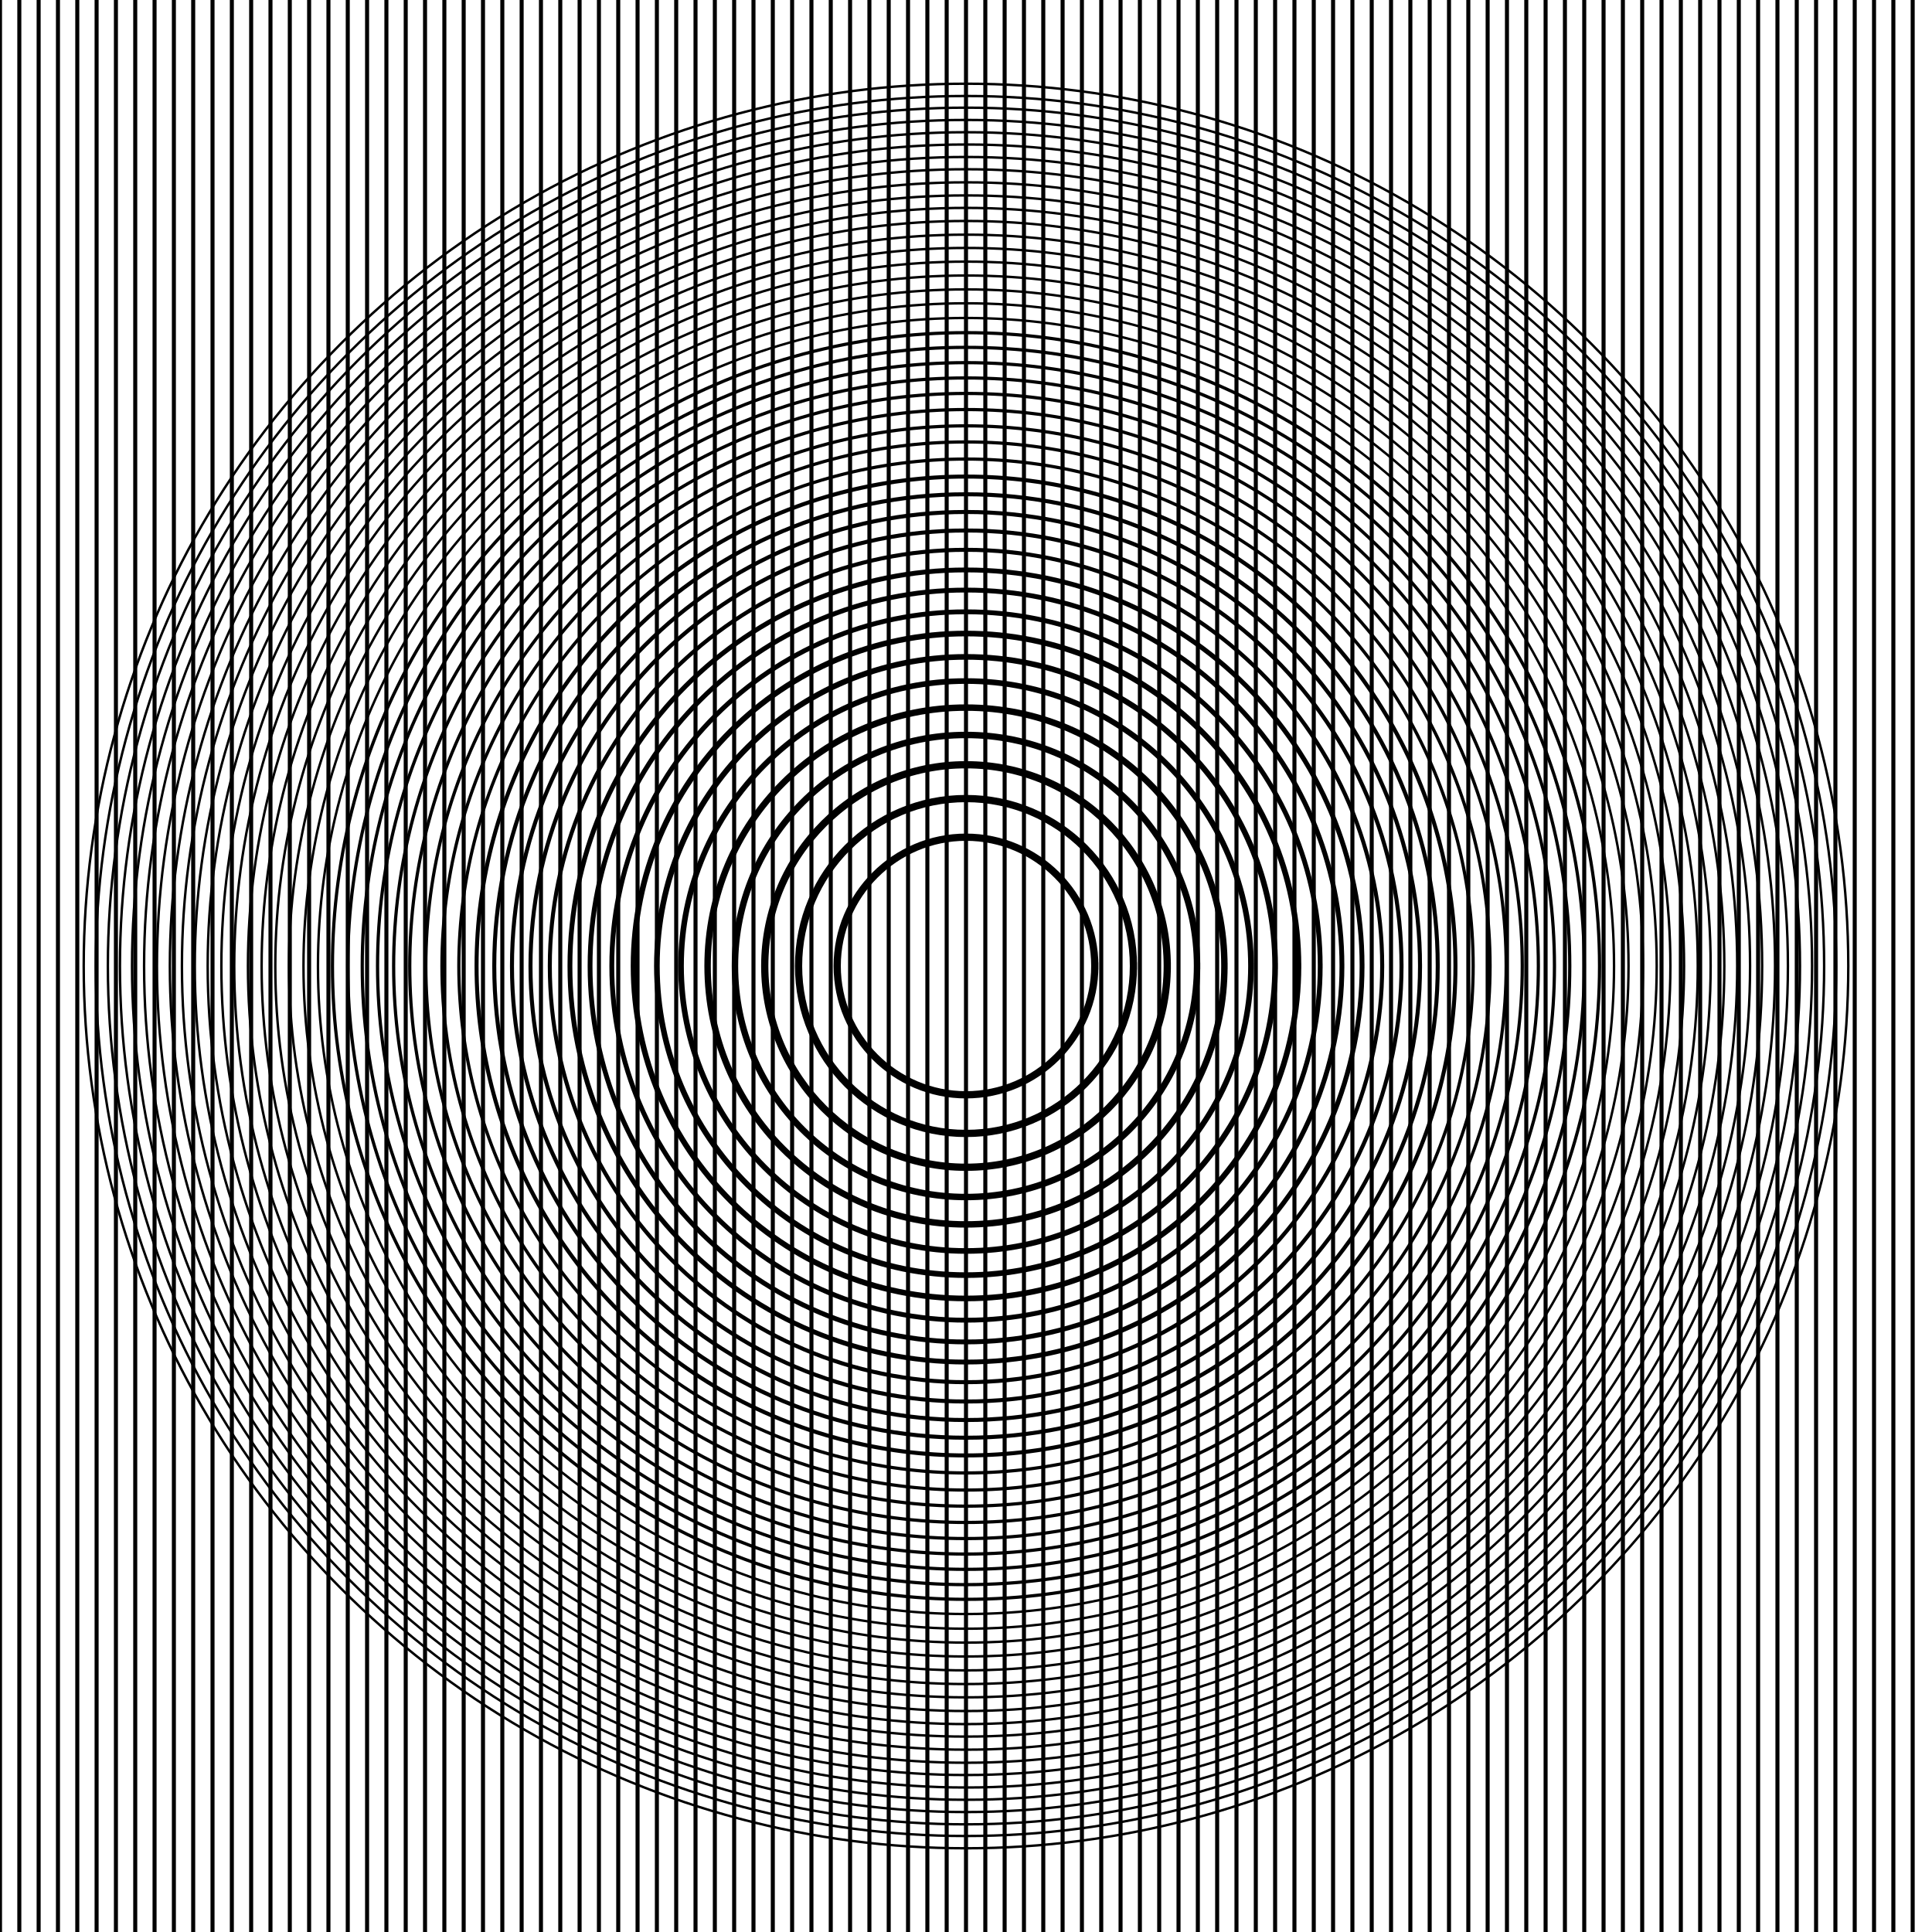 <?xml version="1.0" encoding="UTF-8"?>
<svg xmlns="http://www.w3.org/2000/svg" xmlns:xlink="http://www.w3.org/1999/xlink" width="1500" height="1500" viewBox="0 0 1500 1500">
<rect x="-150" y="-150" width="1800" height="1800" fill="rgb(100%, 100%, 100%)" fill-opacity="1"/>
<path fill="none" stroke-width="0.005" stroke-linecap="square" stroke-linejoin="miter" stroke="rgb(0%, 0%, 0%)" stroke-opacity="1" stroke-miterlimit="10" d="M -1.2 -1.2 L -1.2 1.2 " transform="matrix(625, 0, 0, 625, 750, 750)"/>
<path fill="none" stroke-width="0.005" stroke-linecap="square" stroke-linejoin="miter" stroke="rgb(0%, 0%, 0%)" stroke-opacity="1" stroke-miterlimit="10" d="M -1.176 -1.2 L -1.176 1.2 " transform="matrix(625, 0, 0, 625, 750, 750)"/>
<path fill="none" stroke-width="0.005" stroke-linecap="square" stroke-linejoin="miter" stroke="rgb(0%, 0%, 0%)" stroke-opacity="1" stroke-miterlimit="10" d="M -1.152 -1.2 L -1.152 1.2 " transform="matrix(625, 0, 0, 625, 750, 750)"/>
<path fill="none" stroke-width="0.005" stroke-linecap="square" stroke-linejoin="miter" stroke="rgb(0%, 0%, 0%)" stroke-opacity="1" stroke-miterlimit="10" d="M -1.128 -1.2 L -1.128 1.2 " transform="matrix(625, 0, 0, 625, 750, 750)"/>
<path fill="none" stroke-width="0.005" stroke-linecap="square" stroke-linejoin="miter" stroke="rgb(0%, 0%, 0%)" stroke-opacity="1" stroke-miterlimit="10" d="M -1.104 -1.2 L -1.104 1.2 " transform="matrix(625, 0, 0, 625, 750, 750)"/>
<path fill="none" stroke-width="0.005" stroke-linecap="square" stroke-linejoin="miter" stroke="rgb(0%, 0%, 0%)" stroke-opacity="1" stroke-miterlimit="10" d="M -1.08 -1.2 L -1.08 1.2 " transform="matrix(625, 0, 0, 625, 750, 750)"/>
<path fill="none" stroke-width="0.005" stroke-linecap="square" stroke-linejoin="miter" stroke="rgb(0%, 0%, 0%)" stroke-opacity="1" stroke-miterlimit="10" d="M -1.056 -1.2 L -1.056 1.2 " transform="matrix(625, 0, 0, 625, 750, 750)"/>
<path fill="none" stroke-width="0.005" stroke-linecap="square" stroke-linejoin="miter" stroke="rgb(0%, 0%, 0%)" stroke-opacity="1" stroke-miterlimit="10" d="M -1.032 -1.2 L -1.032 1.2 " transform="matrix(625, 0, 0, 625, 750, 750)"/>
<path fill="none" stroke-width="0.005" stroke-linecap="square" stroke-linejoin="miter" stroke="rgb(0%, 0%, 0%)" stroke-opacity="1" stroke-miterlimit="10" d="M -1.008 -1.2 L -1.008 1.2 " transform="matrix(625, 0, 0, 625, 750, 750)"/>
<path fill="none" stroke-width="0.005" stroke-linecap="square" stroke-linejoin="miter" stroke="rgb(0%, 0%, 0%)" stroke-opacity="1" stroke-miterlimit="10" d="M -0.984 -1.2 L -0.984 1.2 " transform="matrix(625, 0, 0, 625, 750, 750)"/>
<path fill="none" stroke-width="0.005" stroke-linecap="square" stroke-linejoin="miter" stroke="rgb(0%, 0%, 0%)" stroke-opacity="1" stroke-miterlimit="10" d="M -0.96 -1.2 L -0.96 1.2 " transform="matrix(625, 0, 0, 625, 750, 750)"/>
<path fill="none" stroke-width="0.005" stroke-linecap="square" stroke-linejoin="miter" stroke="rgb(0%, 0%, 0%)" stroke-opacity="1" stroke-miterlimit="10" d="M -0.936 -1.2 L -0.936 1.2 " transform="matrix(625, 0, 0, 625, 750, 750)"/>
<path fill="none" stroke-width="0.005" stroke-linecap="square" stroke-linejoin="miter" stroke="rgb(0%, 0%, 0%)" stroke-opacity="1" stroke-miterlimit="10" d="M -0.912 -1.2 L -0.912 1.2 " transform="matrix(625, 0, 0, 625, 750, 750)"/>
<path fill="none" stroke-width="0.005" stroke-linecap="square" stroke-linejoin="miter" stroke="rgb(0%, 0%, 0%)" stroke-opacity="1" stroke-miterlimit="10" d="M -0.888 -1.2 L -0.888 1.2 " transform="matrix(625, 0, 0, 625, 750, 750)"/>
<path fill="none" stroke-width="0.005" stroke-linecap="square" stroke-linejoin="miter" stroke="rgb(0%, 0%, 0%)" stroke-opacity="1" stroke-miterlimit="10" d="M -0.864 -1.2 L -0.864 1.2 " transform="matrix(625, 0, 0, 625, 750, 750)"/>
<path fill="none" stroke-width="0.005" stroke-linecap="square" stroke-linejoin="miter" stroke="rgb(0%, 0%, 0%)" stroke-opacity="1" stroke-miterlimit="10" d="M -0.84 -1.2 L -0.84 1.2 " transform="matrix(625, 0, 0, 625, 750, 750)"/>
<path fill="none" stroke-width="0.005" stroke-linecap="square" stroke-linejoin="miter" stroke="rgb(0%, 0%, 0%)" stroke-opacity="1" stroke-miterlimit="10" d="M -0.816 -1.2 L -0.816 1.2 " transform="matrix(625, 0, 0, 625, 750, 750)"/>
<path fill="none" stroke-width="0.005" stroke-linecap="square" stroke-linejoin="miter" stroke="rgb(0%, 0%, 0%)" stroke-opacity="1" stroke-miterlimit="10" d="M -0.792 -1.2 L -0.792 1.2 " transform="matrix(625, 0, 0, 625, 750, 750)"/>
<path fill="none" stroke-width="0.005" stroke-linecap="square" stroke-linejoin="miter" stroke="rgb(0%, 0%, 0%)" stroke-opacity="1" stroke-miterlimit="10" d="M -0.768 -1.2 L -0.768 1.2 " transform="matrix(625, 0, 0, 625, 750, 750)"/>
<path fill="none" stroke-width="0.005" stroke-linecap="square" stroke-linejoin="miter" stroke="rgb(0%, 0%, 0%)" stroke-opacity="1" stroke-miterlimit="10" d="M -0.744 -1.2 L -0.744 1.2 " transform="matrix(625, 0, 0, 625, 750, 750)"/>
<path fill="none" stroke-width="0.005" stroke-linecap="square" stroke-linejoin="miter" stroke="rgb(0%, 0%, 0%)" stroke-opacity="1" stroke-miterlimit="10" d="M -0.72 -1.2 L -0.72 1.2 " transform="matrix(625, 0, 0, 625, 750, 750)"/>
<path fill="none" stroke-width="0.005" stroke-linecap="square" stroke-linejoin="miter" stroke="rgb(0%, 0%, 0%)" stroke-opacity="1" stroke-miterlimit="10" d="M -0.696 -1.2 L -0.696 1.2 " transform="matrix(625, 0, 0, 625, 750, 750)"/>
<path fill="none" stroke-width="0.005" stroke-linecap="square" stroke-linejoin="miter" stroke="rgb(0%, 0%, 0%)" stroke-opacity="1" stroke-miterlimit="10" d="M -0.672 -1.2 L -0.672 1.2 " transform="matrix(625, 0, 0, 625, 750, 750)"/>
<path fill="none" stroke-width="0.005" stroke-linecap="square" stroke-linejoin="miter" stroke="rgb(0%, 0%, 0%)" stroke-opacity="1" stroke-miterlimit="10" d="M -0.648 -1.2 L -0.648 1.2 " transform="matrix(625, 0, 0, 625, 750, 750)"/>
<path fill="none" stroke-width="0.005" stroke-linecap="square" stroke-linejoin="miter" stroke="rgb(0%, 0%, 0%)" stroke-opacity="1" stroke-miterlimit="10" d="M -0.624 -1.2 L -0.624 1.2 " transform="matrix(625, 0, 0, 625, 750, 750)"/>
<path fill="none" stroke-width="0.005" stroke-linecap="square" stroke-linejoin="miter" stroke="rgb(0%, 0%, 0%)" stroke-opacity="1" stroke-miterlimit="10" d="M -0.6 -1.2 L -0.6 1.2 " transform="matrix(625, 0, 0, 625, 750, 750)"/>
<path fill="none" stroke-width="0.005" stroke-linecap="square" stroke-linejoin="miter" stroke="rgb(0%, 0%, 0%)" stroke-opacity="1" stroke-miterlimit="10" d="M -0.576 -1.2 L -0.576 1.2 " transform="matrix(625, 0, 0, 625, 750, 750)"/>
<path fill="none" stroke-width="0.005" stroke-linecap="square" stroke-linejoin="miter" stroke="rgb(0%, 0%, 0%)" stroke-opacity="1" stroke-miterlimit="10" d="M -0.552 -1.2 L -0.552 1.2 " transform="matrix(625, 0, 0, 625, 750, 750)"/>
<path fill="none" stroke-width="0.005" stroke-linecap="square" stroke-linejoin="miter" stroke="rgb(0%, 0%, 0%)" stroke-opacity="1" stroke-miterlimit="10" d="M -0.528 -1.2 L -0.528 1.2 " transform="matrix(625, 0, 0, 625, 750, 750)"/>
<path fill="none" stroke-width="0.005" stroke-linecap="square" stroke-linejoin="miter" stroke="rgb(0%, 0%, 0%)" stroke-opacity="1" stroke-miterlimit="10" d="M -0.504 -1.2 L -0.504 1.2 " transform="matrix(625, 0, 0, 625, 750, 750)"/>
<path fill="none" stroke-width="0.005" stroke-linecap="square" stroke-linejoin="miter" stroke="rgb(0%, 0%, 0%)" stroke-opacity="1" stroke-miterlimit="10" d="M -0.48 -1.2 L -0.48 1.2 " transform="matrix(625, 0, 0, 625, 750, 750)"/>
<path fill="none" stroke-width="0.005" stroke-linecap="square" stroke-linejoin="miter" stroke="rgb(0%, 0%, 0%)" stroke-opacity="1" stroke-miterlimit="10" d="M -0.456 -1.2 L -0.456 1.2 " transform="matrix(625, 0, 0, 625, 750, 750)"/>
<path fill="none" stroke-width="0.005" stroke-linecap="square" stroke-linejoin="miter" stroke="rgb(0%, 0%, 0%)" stroke-opacity="1" stroke-miterlimit="10" d="M -0.432 -1.2 L -0.432 1.2 " transform="matrix(625, 0, 0, 625, 750, 750)"/>
<path fill="none" stroke-width="0.005" stroke-linecap="square" stroke-linejoin="miter" stroke="rgb(0%, 0%, 0%)" stroke-opacity="1" stroke-miterlimit="10" d="M -0.408 -1.2 L -0.408 1.2 " transform="matrix(625, 0, 0, 625, 750, 750)"/>
<path fill="none" stroke-width="0.005" stroke-linecap="square" stroke-linejoin="miter" stroke="rgb(0%, 0%, 0%)" stroke-opacity="1" stroke-miterlimit="10" d="M -0.384 -1.2 L -0.384 1.2 " transform="matrix(625, 0, 0, 625, 750, 750)"/>
<path fill="none" stroke-width="0.005" stroke-linecap="square" stroke-linejoin="miter" stroke="rgb(0%, 0%, 0%)" stroke-opacity="1" stroke-miterlimit="10" d="M -0.36 -1.2 L -0.36 1.2 " transform="matrix(625, 0, 0, 625, 750, 750)"/>
<path fill="none" stroke-width="0.005" stroke-linecap="square" stroke-linejoin="miter" stroke="rgb(0%, 0%, 0%)" stroke-opacity="1" stroke-miterlimit="10" d="M -0.336 -1.2 L -0.336 1.2 " transform="matrix(625, 0, 0, 625, 750, 750)"/>
<path fill="none" stroke-width="0.005" stroke-linecap="square" stroke-linejoin="miter" stroke="rgb(0%, 0%, 0%)" stroke-opacity="1" stroke-miterlimit="10" d="M -0.312 -1.2 L -0.312 1.2 " transform="matrix(625, 0, 0, 625, 750, 750)"/>
<path fill="none" stroke-width="0.005" stroke-linecap="square" stroke-linejoin="miter" stroke="rgb(0%, 0%, 0%)" stroke-opacity="1" stroke-miterlimit="10" d="M -0.288 -1.2 L -0.288 1.2 " transform="matrix(625, 0, 0, 625, 750, 750)"/>
<path fill="none" stroke-width="0.005" stroke-linecap="square" stroke-linejoin="miter" stroke="rgb(0%, 0%, 0%)" stroke-opacity="1" stroke-miterlimit="10" d="M -0.264 -1.2 L -0.264 1.2 " transform="matrix(625, 0, 0, 625, 750, 750)"/>
<path fill="none" stroke-width="0.005" stroke-linecap="square" stroke-linejoin="miter" stroke="rgb(0%, 0%, 0%)" stroke-opacity="1" stroke-miterlimit="10" d="M -0.24 -1.2 L -0.24 1.2 " transform="matrix(625, 0, 0, 625, 750, 750)"/>
<path fill="none" stroke-width="0.005" stroke-linecap="square" stroke-linejoin="miter" stroke="rgb(0%, 0%, 0%)" stroke-opacity="1" stroke-miterlimit="10" d="M -0.216 -1.2 L -0.216 1.2 " transform="matrix(625, 0, 0, 625, 750, 750)"/>
<path fill="none" stroke-width="0.005" stroke-linecap="square" stroke-linejoin="miter" stroke="rgb(0%, 0%, 0%)" stroke-opacity="1" stroke-miterlimit="10" d="M -0.192 -1.2 L -0.192 1.2 " transform="matrix(625, 0, 0, 625, 750, 750)"/>
<path fill="none" stroke-width="0.005" stroke-linecap="square" stroke-linejoin="miter" stroke="rgb(0%, 0%, 0%)" stroke-opacity="1" stroke-miterlimit="10" d="M -0.168 -1.2 L -0.168 1.2 " transform="matrix(625, 0, 0, 625, 750, 750)"/>
<path fill="none" stroke-width="0.005" stroke-linecap="square" stroke-linejoin="miter" stroke="rgb(0%, 0%, 0%)" stroke-opacity="1" stroke-miterlimit="10" d="M -0.144 -1.2 L -0.144 1.2 " transform="matrix(625, 0, 0, 625, 750, 750)"/>
<path fill="none" stroke-width="0.005" stroke-linecap="square" stroke-linejoin="miter" stroke="rgb(0%, 0%, 0%)" stroke-opacity="1" stroke-miterlimit="10" d="M -0.12 -1.2 L -0.12 1.2 " transform="matrix(625, 0, 0, 625, 750, 750)"/>
<path fill="none" stroke-width="0.005" stroke-linecap="square" stroke-linejoin="miter" stroke="rgb(0%, 0%, 0%)" stroke-opacity="1" stroke-miterlimit="10" d="M -0.096 -1.2 L -0.096 1.2 " transform="matrix(625, 0, 0, 625, 750, 750)"/>
<path fill="none" stroke-width="0.005" stroke-linecap="square" stroke-linejoin="miter" stroke="rgb(0%, 0%, 0%)" stroke-opacity="1" stroke-miterlimit="10" d="M -0.072 -1.2 L -0.072 1.2 " transform="matrix(625, 0, 0, 625, 750, 750)"/>
<path fill="none" stroke-width="0.005" stroke-linecap="square" stroke-linejoin="miter" stroke="rgb(0%, 0%, 0%)" stroke-opacity="1" stroke-miterlimit="10" d="M -0.048 -1.2 L -0.048 1.2 " transform="matrix(625, 0, 0, 625, 750, 750)"/>
<path fill="none" stroke-width="0.005" stroke-linecap="square" stroke-linejoin="miter" stroke="rgb(0%, 0%, 0%)" stroke-opacity="1" stroke-miterlimit="10" d="M -0.024 -1.2 L -0.024 1.2 " transform="matrix(625, 0, 0, 625, 750, 750)"/>
<path fill="none" stroke-width="0.005" stroke-linecap="square" stroke-linejoin="miter" stroke="rgb(0%, 0%, 0%)" stroke-opacity="1" stroke-miterlimit="10" d="M 0 -1.2 L 0 1.2 " transform="matrix(625, 0, 0, 625, 750, 750)"/>
<path fill="none" stroke-width="0.005" stroke-linecap="square" stroke-linejoin="miter" stroke="rgb(0%, 0%, 0%)" stroke-opacity="1" stroke-miterlimit="10" d="M 0.024 -1.2 L 0.024 1.2 " transform="matrix(625, 0, 0, 625, 750, 750)"/>
<path fill="none" stroke-width="0.005" stroke-linecap="square" stroke-linejoin="miter" stroke="rgb(0%, 0%, 0%)" stroke-opacity="1" stroke-miterlimit="10" d="M 0.048 -1.2 L 0.048 1.2 " transform="matrix(625, 0, 0, 625, 750, 750)"/>
<path fill="none" stroke-width="0.005" stroke-linecap="square" stroke-linejoin="miter" stroke="rgb(0%, 0%, 0%)" stroke-opacity="1" stroke-miterlimit="10" d="M 0.072 -1.2 L 0.072 1.2 " transform="matrix(625, 0, 0, 625, 750, 750)"/>
<path fill="none" stroke-width="0.005" stroke-linecap="square" stroke-linejoin="miter" stroke="rgb(0%, 0%, 0%)" stroke-opacity="1" stroke-miterlimit="10" d="M 0.096 -1.2 L 0.096 1.2 " transform="matrix(625, 0, 0, 625, 750, 750)"/>
<path fill="none" stroke-width="0.005" stroke-linecap="square" stroke-linejoin="miter" stroke="rgb(0%, 0%, 0%)" stroke-opacity="1" stroke-miterlimit="10" d="M 0.12 -1.2 L 0.12 1.2 " transform="matrix(625, 0, 0, 625, 750, 750)"/>
<path fill="none" stroke-width="0.005" stroke-linecap="square" stroke-linejoin="miter" stroke="rgb(0%, 0%, 0%)" stroke-opacity="1" stroke-miterlimit="10" d="M 0.144 -1.2 L 0.144 1.2 " transform="matrix(625, 0, 0, 625, 750, 750)"/>
<path fill="none" stroke-width="0.005" stroke-linecap="square" stroke-linejoin="miter" stroke="rgb(0%, 0%, 0%)" stroke-opacity="1" stroke-miterlimit="10" d="M 0.168 -1.2 L 0.168 1.2 " transform="matrix(625, 0, 0, 625, 750, 750)"/>
<path fill="none" stroke-width="0.005" stroke-linecap="square" stroke-linejoin="miter" stroke="rgb(0%, 0%, 0%)" stroke-opacity="1" stroke-miterlimit="10" d="M 0.192 -1.2 L 0.192 1.2 " transform="matrix(625, 0, 0, 625, 750, 750)"/>
<path fill="none" stroke-width="0.005" stroke-linecap="square" stroke-linejoin="miter" stroke="rgb(0%, 0%, 0%)" stroke-opacity="1" stroke-miterlimit="10" d="M 0.216 -1.2 L 0.216 1.2 " transform="matrix(625, 0, 0, 625, 750, 750)"/>
<path fill="none" stroke-width="0.005" stroke-linecap="square" stroke-linejoin="miter" stroke="rgb(0%, 0%, 0%)" stroke-opacity="1" stroke-miterlimit="10" d="M 0.24 -1.2 L 0.24 1.2 " transform="matrix(625, 0, 0, 625, 750, 750)"/>
<path fill="none" stroke-width="0.005" stroke-linecap="square" stroke-linejoin="miter" stroke="rgb(0%, 0%, 0%)" stroke-opacity="1" stroke-miterlimit="10" d="M 0.264 -1.2 L 0.264 1.2 " transform="matrix(625, 0, 0, 625, 750, 750)"/>
<path fill="none" stroke-width="0.005" stroke-linecap="square" stroke-linejoin="miter" stroke="rgb(0%, 0%, 0%)" stroke-opacity="1" stroke-miterlimit="10" d="M 0.288 -1.2 L 0.288 1.2 " transform="matrix(625, 0, 0, 625, 750, 750)"/>
<path fill="none" stroke-width="0.005" stroke-linecap="square" stroke-linejoin="miter" stroke="rgb(0%, 0%, 0%)" stroke-opacity="1" stroke-miterlimit="10" d="M 0.312 -1.2 L 0.312 1.2 " transform="matrix(625, 0, 0, 625, 750, 750)"/>
<path fill="none" stroke-width="0.005" stroke-linecap="square" stroke-linejoin="miter" stroke="rgb(0%, 0%, 0%)" stroke-opacity="1" stroke-miterlimit="10" d="M 0.336 -1.2 L 0.336 1.2 " transform="matrix(625, 0, 0, 625, 750, 750)"/>
<path fill="none" stroke-width="0.005" stroke-linecap="square" stroke-linejoin="miter" stroke="rgb(0%, 0%, 0%)" stroke-opacity="1" stroke-miterlimit="10" d="M 0.36 -1.2 L 0.36 1.2 " transform="matrix(625, 0, 0, 625, 750, 750)"/>
<path fill="none" stroke-width="0.005" stroke-linecap="square" stroke-linejoin="miter" stroke="rgb(0%, 0%, 0%)" stroke-opacity="1" stroke-miterlimit="10" d="M 0.384 -1.2 L 0.384 1.2 " transform="matrix(625, 0, 0, 625, 750, 750)"/>
<path fill="none" stroke-width="0.005" stroke-linecap="square" stroke-linejoin="miter" stroke="rgb(0%, 0%, 0%)" stroke-opacity="1" stroke-miterlimit="10" d="M 0.408 -1.2 L 0.408 1.2 " transform="matrix(625, 0, 0, 625, 750, 750)"/>
<path fill="none" stroke-width="0.005" stroke-linecap="square" stroke-linejoin="miter" stroke="rgb(0%, 0%, 0%)" stroke-opacity="1" stroke-miterlimit="10" d="M 0.432 -1.2 L 0.432 1.2 " transform="matrix(625, 0, 0, 625, 750, 750)"/>
<path fill="none" stroke-width="0.005" stroke-linecap="square" stroke-linejoin="miter" stroke="rgb(0%, 0%, 0%)" stroke-opacity="1" stroke-miterlimit="10" d="M 0.456 -1.2 L 0.456 1.2 " transform="matrix(625, 0, 0, 625, 750, 750)"/>
<path fill="none" stroke-width="0.005" stroke-linecap="square" stroke-linejoin="miter" stroke="rgb(0%, 0%, 0%)" stroke-opacity="1" stroke-miterlimit="10" d="M 0.48 -1.2 L 0.48 1.2 " transform="matrix(625, 0, 0, 625, 750, 750)"/>
<path fill="none" stroke-width="0.005" stroke-linecap="square" stroke-linejoin="miter" stroke="rgb(0%, 0%, 0%)" stroke-opacity="1" stroke-miterlimit="10" d="M 0.504 -1.2 L 0.504 1.2 " transform="matrix(625, 0, 0, 625, 750, 750)"/>
<path fill="none" stroke-width="0.005" stroke-linecap="square" stroke-linejoin="miter" stroke="rgb(0%, 0%, 0%)" stroke-opacity="1" stroke-miterlimit="10" d="M 0.528 -1.2 L 0.528 1.2 " transform="matrix(625, 0, 0, 625, 750, 750)"/>
<path fill="none" stroke-width="0.005" stroke-linecap="square" stroke-linejoin="miter" stroke="rgb(0%, 0%, 0%)" stroke-opacity="1" stroke-miterlimit="10" d="M 0.552 -1.2 L 0.552 1.2 " transform="matrix(625, 0, 0, 625, 750, 750)"/>
<path fill="none" stroke-width="0.005" stroke-linecap="square" stroke-linejoin="miter" stroke="rgb(0%, 0%, 0%)" stroke-opacity="1" stroke-miterlimit="10" d="M 0.576 -1.2 L 0.576 1.2 " transform="matrix(625, 0, 0, 625, 750, 750)"/>
<path fill="none" stroke-width="0.005" stroke-linecap="square" stroke-linejoin="miter" stroke="rgb(0%, 0%, 0%)" stroke-opacity="1" stroke-miterlimit="10" d="M 0.6 -1.2 L 0.6 1.2 " transform="matrix(625, 0, 0, 625, 750, 750)"/>
<path fill="none" stroke-width="0.005" stroke-linecap="square" stroke-linejoin="miter" stroke="rgb(0%, 0%, 0%)" stroke-opacity="1" stroke-miterlimit="10" d="M 0.624 -1.2 L 0.624 1.2 " transform="matrix(625, 0, 0, 625, 750, 750)"/>
<path fill="none" stroke-width="0.005" stroke-linecap="square" stroke-linejoin="miter" stroke="rgb(0%, 0%, 0%)" stroke-opacity="1" stroke-miterlimit="10" d="M 0.648 -1.2 L 0.648 1.2 " transform="matrix(625, 0, 0, 625, 750, 750)"/>
<path fill="none" stroke-width="0.005" stroke-linecap="square" stroke-linejoin="miter" stroke="rgb(0%, 0%, 0%)" stroke-opacity="1" stroke-miterlimit="10" d="M 0.672 -1.2 L 0.672 1.2 " transform="matrix(625, 0, 0, 625, 750, 750)"/>
<path fill="none" stroke-width="0.005" stroke-linecap="square" stroke-linejoin="miter" stroke="rgb(0%, 0%, 0%)" stroke-opacity="1" stroke-miterlimit="10" d="M 0.696 -1.2 L 0.696 1.2 " transform="matrix(625, 0, 0, 625, 750, 750)"/>
<path fill="none" stroke-width="0.005" stroke-linecap="square" stroke-linejoin="miter" stroke="rgb(0%, 0%, 0%)" stroke-opacity="1" stroke-miterlimit="10" d="M 0.72 -1.2 L 0.72 1.2 " transform="matrix(625, 0, 0, 625, 750, 750)"/>
<path fill="none" stroke-width="0.005" stroke-linecap="square" stroke-linejoin="miter" stroke="rgb(0%, 0%, 0%)" stroke-opacity="1" stroke-miterlimit="10" d="M 0.744 -1.2 L 0.744 1.2 " transform="matrix(625, 0, 0, 625, 750, 750)"/>
<path fill="none" stroke-width="0.005" stroke-linecap="square" stroke-linejoin="miter" stroke="rgb(0%, 0%, 0%)" stroke-opacity="1" stroke-miterlimit="10" d="M 0.768 -1.2 L 0.768 1.2 " transform="matrix(625, 0, 0, 625, 750, 750)"/>
<path fill="none" stroke-width="0.005" stroke-linecap="square" stroke-linejoin="miter" stroke="rgb(0%, 0%, 0%)" stroke-opacity="1" stroke-miterlimit="10" d="M 0.792 -1.2 L 0.792 1.2 " transform="matrix(625, 0, 0, 625, 750, 750)"/>
<path fill="none" stroke-width="0.005" stroke-linecap="square" stroke-linejoin="miter" stroke="rgb(0%, 0%, 0%)" stroke-opacity="1" stroke-miterlimit="10" d="M 0.816 -1.2 L 0.816 1.2 " transform="matrix(625, 0, 0, 625, 750, 750)"/>
<path fill="none" stroke-width="0.005" stroke-linecap="square" stroke-linejoin="miter" stroke="rgb(0%, 0%, 0%)" stroke-opacity="1" stroke-miterlimit="10" d="M 0.84 -1.2 L 0.84 1.2 " transform="matrix(625, 0, 0, 625, 750, 750)"/>
<path fill="none" stroke-width="0.005" stroke-linecap="square" stroke-linejoin="miter" stroke="rgb(0%, 0%, 0%)" stroke-opacity="1" stroke-miterlimit="10" d="M 0.864 -1.2 L 0.864 1.2 " transform="matrix(625, 0, 0, 625, 750, 750)"/>
<path fill="none" stroke-width="0.005" stroke-linecap="square" stroke-linejoin="miter" stroke="rgb(0%, 0%, 0%)" stroke-opacity="1" stroke-miterlimit="10" d="M 0.888 -1.2 L 0.888 1.2 " transform="matrix(625, 0, 0, 625, 750, 750)"/>
<path fill="none" stroke-width="0.005" stroke-linecap="square" stroke-linejoin="miter" stroke="rgb(0%, 0%, 0%)" stroke-opacity="1" stroke-miterlimit="10" d="M 0.912 -1.2 L 0.912 1.2 " transform="matrix(625, 0, 0, 625, 750, 750)"/>
<path fill="none" stroke-width="0.005" stroke-linecap="square" stroke-linejoin="miter" stroke="rgb(0%, 0%, 0%)" stroke-opacity="1" stroke-miterlimit="10" d="M 0.936 -1.2 L 0.936 1.2 " transform="matrix(625, 0, 0, 625, 750, 750)"/>
<path fill="none" stroke-width="0.005" stroke-linecap="square" stroke-linejoin="miter" stroke="rgb(0%, 0%, 0%)" stroke-opacity="1" stroke-miterlimit="10" d="M 0.96 -1.2 L 0.96 1.2 " transform="matrix(625, 0, 0, 625, 750, 750)"/>
<path fill="none" stroke-width="0.005" stroke-linecap="square" stroke-linejoin="miter" stroke="rgb(0%, 0%, 0%)" stroke-opacity="1" stroke-miterlimit="10" d="M 0.984 -1.2 L 0.984 1.2 " transform="matrix(625, 0, 0, 625, 750, 750)"/>
<path fill="none" stroke-width="0.005" stroke-linecap="square" stroke-linejoin="miter" stroke="rgb(0%, 0%, 0%)" stroke-opacity="1" stroke-miterlimit="10" d="M 1.008 -1.2 L 1.008 1.2 " transform="matrix(625, 0, 0, 625, 750, 750)"/>
<path fill="none" stroke-width="0.005" stroke-linecap="square" stroke-linejoin="miter" stroke="rgb(0%, 0%, 0%)" stroke-opacity="1" stroke-miterlimit="10" d="M 1.032 -1.2 L 1.032 1.2 " transform="matrix(625, 0, 0, 625, 750, 750)"/>
<path fill="none" stroke-width="0.005" stroke-linecap="square" stroke-linejoin="miter" stroke="rgb(0%, 0%, 0%)" stroke-opacity="1" stroke-miterlimit="10" d="M 1.056 -1.2 L 1.056 1.2 " transform="matrix(625, 0, 0, 625, 750, 750)"/>
<path fill="none" stroke-width="0.005" stroke-linecap="square" stroke-linejoin="miter" stroke="rgb(0%, 0%, 0%)" stroke-opacity="1" stroke-miterlimit="10" d="M 1.08 -1.2 L 1.08 1.2 " transform="matrix(625, 0, 0, 625, 750, 750)"/>
<path fill="none" stroke-width="0.005" stroke-linecap="square" stroke-linejoin="miter" stroke="rgb(0%, 0%, 0%)" stroke-opacity="1" stroke-miterlimit="10" d="M 1.104 -1.2 L 1.104 1.2 " transform="matrix(625, 0, 0, 625, 750, 750)"/>
<path fill="none" stroke-width="0.005" stroke-linecap="square" stroke-linejoin="miter" stroke="rgb(0%, 0%, 0%)" stroke-opacity="1" stroke-miterlimit="10" d="M 1.128 -1.2 L 1.128 1.2 " transform="matrix(625, 0, 0, 625, 750, 750)"/>
<path fill="none" stroke-width="0.005" stroke-linecap="square" stroke-linejoin="miter" stroke="rgb(0%, 0%, 0%)" stroke-opacity="1" stroke-miterlimit="10" d="M 1.152 -1.2 L 1.152 1.2 " transform="matrix(625, 0, 0, 625, 750, 750)"/>
<path fill="none" stroke-width="0.005" stroke-linecap="square" stroke-linejoin="miter" stroke="rgb(0%, 0%, 0%)" stroke-opacity="1" stroke-miterlimit="10" d="M 1.176 -1.2 L 1.176 1.2 " transform="matrix(625, 0, 0, 625, 750, 750)"/>
<path fill="none" stroke-width="0.009" stroke-linecap="square" stroke-linejoin="miter" stroke="rgb(0%, 0%, 0%)" stroke-opacity="1" stroke-miterlimit="10" d="M 0.16 0 C 0.16 0.088 0.088 0.16 0 0.16 C -0.088 0.16 -0.16 0.088 -0.16 0 C -0.16 -0.088 -0.088 -0.16 0 -0.16 C 0.088 -0.16 0.16 -0.088 0.16 0 " transform="matrix(625, 0, 0, 625, 750, 750)"/>
<path fill="none" stroke-width="0.009" stroke-linecap="square" stroke-linejoin="miter" stroke="rgb(0%, 0%, 0%)" stroke-opacity="1" stroke-miterlimit="10" d="M 0.208 0 C 0.208 0.115 0.115 0.208 0 0.208 C -0.115 0.208 -0.208 0.115 -0.208 0 C -0.208 -0.115 -0.115 -0.208 0 -0.208 C 0.115 -0.208 0.208 -0.115 0.208 0 " transform="matrix(625, 0, 0, 625, 750, 750)"/>
<path fill="none" stroke-width="0.009" stroke-linecap="square" stroke-linejoin="miter" stroke="rgb(0%, 0%, 0%)" stroke-opacity="1" stroke-miterlimit="10" d="M 0.25 0 C 0.25 0.138 0.138 0.25 0 0.25 C -0.138 0.25 -0.25 0.138 -0.25 0 C -0.25 -0.138 -0.138 -0.25 0 -0.25 C 0.138 -0.25 0.25 -0.138 0.25 0 " transform="matrix(625, 0, 0, 625, 750, 750)"/>
<path fill="none" stroke-width="0.008" stroke-linecap="square" stroke-linejoin="miter" stroke="rgb(0%, 0%, 0%)" stroke-opacity="1" stroke-miterlimit="10" d="M 0.287 0 C 0.287 0.159 0.159 0.287 0 0.287 C -0.159 0.287 -0.287 0.159 -0.287 0 C -0.287 -0.159 -0.159 -0.287 0 -0.287 C 0.159 -0.287 0.287 -0.159 0.287 0 " transform="matrix(625, 0, 0, 625, 750, 750)"/>
<path fill="none" stroke-width="0.008" stroke-linecap="square" stroke-linejoin="miter" stroke="rgb(0%, 0%, 0%)" stroke-opacity="1" stroke-miterlimit="10" d="M 0.321 0 C 0.321 0.178 0.178 0.321 0 0.321 C -0.178 0.321 -0.321 0.178 -0.321 0 C -0.321 -0.178 -0.178 -0.321 0 -0.321 C 0.178 -0.321 0.321 -0.178 0.321 0 " transform="matrix(625, 0, 0, 625, 750, 750)"/>
<path fill="none" stroke-width="0.007" stroke-linecap="square" stroke-linejoin="miter" stroke="rgb(0%, 0%, 0%)" stroke-opacity="1" stroke-miterlimit="10" d="M 0.354 0 C 0.354 0.195 0.195 0.354 0 0.354 C -0.195 0.354 -0.354 0.195 -0.354 0 C -0.354 -0.195 -0.195 -0.354 0 -0.354 C 0.195 -0.354 0.354 -0.195 0.354 0 " transform="matrix(625, 0, 0, 625, 750, 750)"/>
<path fill="none" stroke-width="0.007" stroke-linecap="square" stroke-linejoin="miter" stroke="rgb(0%, 0%, 0%)" stroke-opacity="1" stroke-miterlimit="10" d="M 0.384 0 C 0.384 0.212 0.212 0.384 0 0.384 C -0.212 0.384 -0.384 0.212 -0.384 0 C -0.384 -0.212 -0.212 -0.384 0 -0.384 C 0.212 -0.384 0.384 -0.212 0.384 0 " transform="matrix(625, 0, 0, 625, 750, 750)"/>
<path fill="none" stroke-width="0.007" stroke-linecap="square" stroke-linejoin="miter" stroke="rgb(0%, 0%, 0%)" stroke-opacity="1" stroke-miterlimit="10" d="M 0.413 0 C 0.413 0.228 0.228 0.413 0 0.413 C -0.228 0.413 -0.413 0.228 -0.413 0 C -0.413 -0.228 -0.228 -0.413 0 -0.413 C 0.228 -0.413 0.413 -0.228 0.413 0 " transform="matrix(625, 0, 0, 625, 750, 750)"/>
<path fill="none" stroke-width="0.006" stroke-linecap="square" stroke-linejoin="miter" stroke="rgb(0%, 0%, 0%)" stroke-opacity="1" stroke-miterlimit="10" d="M 0.44 0 C 0.44 0.243 0.243 0.44 0 0.44 C -0.243 0.44 -0.44 0.243 -0.44 0 C -0.44 -0.243 -0.243 -0.44 0 -0.44 C 0.243 -0.44 0.44 -0.243 0.44 0 " transform="matrix(625, 0, 0, 625, 750, 750)"/>
<path fill="none" stroke-width="0.006" stroke-linecap="square" stroke-linejoin="miter" stroke="rgb(0%, 0%, 0%)" stroke-opacity="1" stroke-miterlimit="10" d="M 0.467 0 C 0.467 0.258 0.258 0.467 0 0.467 C -0.258 0.467 -0.467 0.258 -0.467 0 C -0.467 -0.258 -0.258 -0.467 0 -0.467 C 0.258 -0.467 0.467 -0.258 0.467 0 " transform="matrix(625, 0, 0, 625, 750, 750)"/>
<path fill="none" stroke-width="0.006" stroke-linecap="square" stroke-linejoin="miter" stroke="rgb(0%, 0%, 0%)" stroke-opacity="1" stroke-miterlimit="10" d="M 0.492 0 C 0.492 0.272 0.272 0.492 0 0.492 C -0.272 0.492 -0.492 0.272 -0.492 0 C -0.492 -0.272 -0.272 -0.492 0 -0.492 C 0.272 -0.492 0.492 -0.272 0.492 0 " transform="matrix(625, 0, 0, 625, 750, 750)"/>
<path fill="none" stroke-width="0.005" stroke-linecap="square" stroke-linejoin="miter" stroke="rgb(0%, 0%, 0%)" stroke-opacity="1" stroke-miterlimit="10" d="M 0.517 0 C 0.517 0.285 0.285 0.517 0 0.517 C -0.285 0.517 -0.517 0.285 -0.517 0 C -0.517 -0.285 -0.285 -0.517 0 -0.517 C 0.285 -0.517 0.517 -0.285 0.517 0 " transform="matrix(625, 0, 0, 625, 750, 750)"/>
<path fill="none" stroke-width="0.005" stroke-linecap="square" stroke-linejoin="miter" stroke="rgb(0%, 0%, 0%)" stroke-opacity="1" stroke-miterlimit="10" d="M 0.541 0 C 0.541 0.299 0.299 0.541 0 0.541 C -0.299 0.541 -0.541 0.299 -0.541 0 C -0.541 -0.299 -0.299 -0.541 0 -0.541 C 0.299 -0.541 0.541 -0.299 0.541 0 " transform="matrix(625, 0, 0, 625, 750, 750)"/>
<path fill="none" stroke-width="0.005" stroke-linecap="square" stroke-linejoin="miter" stroke="rgb(0%, 0%, 0%)" stroke-opacity="1" stroke-miterlimit="10" d="M 0.564 0 C 0.564 0.311 0.311 0.564 0 0.564 C -0.311 0.564 -0.564 0.311 -0.564 0 C -0.564 -0.311 -0.311 -0.564 0 -0.564 C 0.311 -0.564 0.564 -0.311 0.564 0 " transform="matrix(625, 0, 0, 625, 750, 750)"/>
<path fill="none" stroke-width="0.005" stroke-linecap="square" stroke-linejoin="miter" stroke="rgb(0%, 0%, 0%)" stroke-opacity="1" stroke-miterlimit="10" d="M 0.586 0 C 0.586 0.324 0.324 0.586 0 0.586 C -0.324 0.586 -0.586 0.324 -0.586 0 C -0.586 -0.324 -0.324 -0.586 0 -0.586 C 0.324 -0.586 0.586 -0.324 0.586 0 " transform="matrix(625, 0, 0, 625, 750, 750)"/>
<path fill="none" stroke-width="0.005" stroke-linecap="square" stroke-linejoin="miter" stroke="rgb(0%, 0%, 0%)" stroke-opacity="1" stroke-miterlimit="10" d="M 0.608 0 C 0.608 0.217 0.492 0.418 0.304 0.527 C 0.116 0.635 -0.116 0.635 -0.304 0.527 C -0.492 0.418 -0.608 0.217 -0.608 0 C -0.608 -0.217 -0.492 -0.418 -0.304 -0.527 C -0.116 -0.635 0.116 -0.635 0.304 -0.527 C 0.492 -0.418 0.608 -0.217 0.608 0 " transform="matrix(625, 0, 0, 625, 750, 750)"/>
<path fill="none" stroke-width="0.004" stroke-linecap="square" stroke-linejoin="miter" stroke="rgb(0%, 0%, 0%)" stroke-opacity="1" stroke-miterlimit="10" d="M 0.63 0 C 0.63 0.225 0.51 0.433 0.315 0.545 C 0.12 0.658 -0.12 0.658 -0.315 0.545 C -0.51 0.433 -0.63 0.225 -0.63 0 C -0.63 -0.225 -0.51 -0.433 -0.315 -0.545 C -0.12 -0.658 0.12 -0.658 0.315 -0.545 C 0.51 -0.433 0.63 -0.225 0.63 0 " transform="matrix(625, 0, 0, 625, 750, 750)"/>
<path fill="none" stroke-width="0.004" stroke-linecap="square" stroke-linejoin="miter" stroke="rgb(0%, 0%, 0%)" stroke-opacity="1" stroke-miterlimit="10" d="M 0.651 0 C 0.651 0.232 0.527 0.447 0.325 0.564 C 0.124 0.68 -0.124 0.68 -0.325 0.564 C -0.527 0.447 -0.651 0.232 -0.651 0 C -0.651 -0.232 -0.527 -0.447 -0.325 -0.564 C -0.124 -0.68 0.124 -0.68 0.325 -0.564 C 0.527 -0.447 0.651 -0.232 0.651 0 " transform="matrix(625, 0, 0, 625, 750, 750)"/>
<path fill="none" stroke-width="0.004" stroke-linecap="square" stroke-linejoin="miter" stroke="rgb(0%, 0%, 0%)" stroke-opacity="1" stroke-miterlimit="10" d="M 0.671 0 C 0.671 0.24 0.543 0.461 0.336 0.581 C 0.128 0.701 -0.128 0.701 -0.336 0.581 C -0.543 0.461 -0.671 0.24 -0.671 0 C -0.671 -0.24 -0.543 -0.461 -0.336 -0.581 C -0.128 -0.701 0.128 -0.701 0.336 -0.581 C 0.543 -0.461 0.671 -0.24 0.671 0 " transform="matrix(625, 0, 0, 625, 750, 750)"/>
<path fill="none" stroke-width="0.004" stroke-linecap="square" stroke-linejoin="miter" stroke="rgb(0%, 0%, 0%)" stroke-opacity="1" stroke-miterlimit="10" d="M 0.691 0 C 0.691 0.247 0.56 0.475 0.346 0.599 C 0.132 0.722 -0.132 0.722 -0.346 0.599 C -0.56 0.475 -0.691 0.247 -0.691 0 C -0.691 -0.247 -0.56 -0.475 -0.346 -0.599 C -0.132 -0.722 0.132 -0.722 0.346 -0.599 C 0.56 -0.475 0.691 -0.247 0.691 0 " transform="matrix(625, 0, 0, 625, 750, 750)"/>
<path fill="none" stroke-width="0.004" stroke-linecap="square" stroke-linejoin="miter" stroke="rgb(0%, 0%, 0%)" stroke-opacity="1" stroke-miterlimit="10" d="M 0.711 0 C 0.711 0.254 0.576 0.489 0.356 0.616 C 0.136 0.743 -0.136 0.743 -0.356 0.616 C -0.576 0.489 -0.711 0.254 -0.711 0 C -0.711 -0.254 -0.576 -0.489 -0.356 -0.616 C -0.136 -0.743 0.136 -0.743 0.356 -0.616 C 0.576 -0.489 0.711 -0.254 0.711 0 " transform="matrix(625, 0, 0, 625, 750, 750)"/>
<path fill="none" stroke-width="0.004" stroke-linecap="square" stroke-linejoin="miter" stroke="rgb(0%, 0%, 0%)" stroke-opacity="1" stroke-miterlimit="10" d="M 0.731 0 C 0.731 0.261 0.591 0.502 0.365 0.633 C 0.139 0.763 -0.139 0.763 -0.365 0.633 C -0.591 0.502 -0.731 0.261 -0.731 0 C -0.731 -0.261 -0.591 -0.502 -0.365 -0.633 C -0.139 -0.763 0.139 -0.763 0.365 -0.633 C 0.591 -0.502 0.731 -0.261 0.731 0 " transform="matrix(625, 0, 0, 625, 750, 750)"/>
<path fill="none" stroke-width="0.004" stroke-linecap="square" stroke-linejoin="miter" stroke="rgb(0%, 0%, 0%)" stroke-opacity="1" stroke-miterlimit="10" d="M 0.75 0 C 0.75 0.268 0.607 0.515 0.375 0.649 C 0.143 0.783 -0.143 0.783 -0.375 0.649 C -0.607 0.515 -0.75 0.268 -0.75 0 C -0.75 -0.268 -0.607 -0.515 -0.375 -0.649 C -0.143 -0.783 0.143 -0.783 0.375 -0.649 C 0.607 -0.515 0.75 -0.268 0.75 0 " transform="matrix(625, 0, 0, 625, 750, 750)"/>
<path fill="none" stroke-width="0.004" stroke-linecap="square" stroke-linejoin="miter" stroke="rgb(0%, 0%, 0%)" stroke-opacity="1" stroke-miterlimit="10" d="M 0.768 0 C 0.768 0.275 0.622 0.528 0.384 0.665 C 0.146 0.803 -0.146 0.803 -0.384 0.665 C -0.622 0.528 -0.768 0.275 -0.768 0 C -0.768 -0.275 -0.622 -0.528 -0.384 -0.665 C -0.146 -0.803 0.146 -0.803 0.384 -0.665 C 0.622 -0.528 0.768 -0.275 0.768 0 " transform="matrix(625, 0, 0, 625, 750, 750)"/>
<path fill="none" stroke-width="0.004" stroke-linecap="square" stroke-linejoin="miter" stroke="rgb(0%, 0%, 0%)" stroke-opacity="1" stroke-miterlimit="10" d="M 0.787 0 C 0.787 0.281 0.637 0.541 0.393 0.681 C 0.15 0.822 -0.15 0.822 -0.393 0.681 C -0.637 0.541 -0.787 0.281 -0.787 0 C -0.787 -0.281 -0.637 -0.541 -0.393 -0.681 C -0.15 -0.822 0.15 -0.822 0.393 -0.681 C 0.637 -0.541 0.787 -0.281 0.787 0 " transform="matrix(625, 0, 0, 625, 750, 750)"/>
<path fill="none" stroke-width="0.003" stroke-linecap="square" stroke-linejoin="miter" stroke="rgb(0%, 0%, 0%)" stroke-opacity="1" stroke-miterlimit="10" d="M 0.805 0 C 0.805 0.288 0.652 0.553 0.402 0.697 C 0.153 0.841 -0.153 0.841 -0.402 0.697 C -0.652 0.553 -0.805 0.288 -0.805 0 C -0.805 -0.288 -0.652 -0.553 -0.402 -0.697 C -0.153 -0.841 0.153 -0.841 0.402 -0.697 C 0.652 -0.553 0.805 -0.288 0.805 0 " transform="matrix(625, 0, 0, 625, 750, 750)"/>
<path fill="none" stroke-width="0.003" stroke-linecap="square" stroke-linejoin="miter" stroke="rgb(0%, 0%, 0%)" stroke-opacity="1" stroke-miterlimit="10" d="M 0.823 0 C 0.823 0.294 0.666 0.566 0.411 0.713 C 0.157 0.86 -0.157 0.86 -0.411 0.713 C -0.666 0.566 -0.823 0.294 -0.823 0 C -0.823 -0.294 -0.666 -0.566 -0.411 -0.713 C -0.157 -0.86 0.157 -0.86 0.411 -0.713 C 0.666 -0.566 0.823 -0.294 0.823 0 " transform="matrix(625, 0, 0, 625, 750, 750)"/>
<path fill="none" stroke-width="0.003" stroke-linecap="square" stroke-linejoin="miter" stroke="rgb(0%, 0%, 0%)" stroke-opacity="1" stroke-miterlimit="10" d="M 0.841 0 C 0.841 0.3 0.68 0.578 0.42 0.728 C 0.16 0.878 -0.16 0.878 -0.42 0.728 C -0.68 0.578 -0.841 0.3 -0.841 0 C -0.841 -0.3 -0.68 -0.578 -0.42 -0.728 C -0.16 -0.878 0.16 -0.878 0.42 -0.728 C 0.68 -0.578 0.841 -0.3 0.841 0 " transform="matrix(625, 0, 0, 625, 750, 750)"/>
<path fill="none" stroke-width="0.003" stroke-linecap="square" stroke-linejoin="miter" stroke="rgb(0%, 0%, 0%)" stroke-opacity="1" stroke-miterlimit="10" d="M 0.858 0 C 0.858 0.306 0.694 0.59 0.429 0.743 C 0.164 0.896 -0.164 0.896 -0.429 0.743 C -0.694 0.59 -0.858 0.306 -0.858 0 C -0.858 -0.306 -0.694 -0.59 -0.429 -0.743 C -0.164 -0.896 0.164 -0.896 0.429 -0.743 C 0.694 -0.59 0.858 -0.306 0.858 0 " transform="matrix(625, 0, 0, 625, 750, 750)"/>
<path fill="none" stroke-width="0.003" stroke-linecap="square" stroke-linejoin="miter" stroke="rgb(0%, 0%, 0%)" stroke-opacity="1" stroke-miterlimit="10" d="M 0.875 0 C 0.875 0.313 0.708 0.602 0.438 0.758 C 0.167 0.914 -0.167 0.914 -0.438 0.758 C -0.708 0.602 -0.875 0.313 -0.875 0 C -0.875 -0.313 -0.708 -0.602 -0.438 -0.758 C -0.167 -0.914 0.167 -0.914 0.438 -0.758 C 0.708 -0.602 0.875 -0.313 0.875 0 " transform="matrix(625, 0, 0, 625, 750, 750)"/>
<path fill="none" stroke-width="0.003" stroke-linecap="square" stroke-linejoin="miter" stroke="rgb(0%, 0%, 0%)" stroke-opacity="1" stroke-miterlimit="10" d="M 0.892 0 C 0.892 0.319 0.722 0.613 0.446 0.772 C 0.17 0.932 -0.17 0.932 -0.446 0.772 C -0.722 0.613 -0.892 0.319 -0.892 0 C -0.892 -0.319 -0.722 -0.613 -0.446 -0.772 C -0.17 -0.932 0.17 -0.932 0.446 -0.772 C 0.722 -0.613 0.892 -0.319 0.892 0 " transform="matrix(625, 0, 0, 625, 750, 750)"/>
<path fill="none" stroke-width="0.003" stroke-linecap="square" stroke-linejoin="miter" stroke="rgb(0%, 0%, 0%)" stroke-opacity="1" stroke-miterlimit="10" d="M 0.909 0 C 0.909 0.325 0.736 0.625 0.454 0.787 C 0.173 0.949 -0.173 0.949 -0.454 0.787 C -0.736 0.625 -0.909 0.325 -0.909 0 C -0.909 -0.325 -0.736 -0.625 -0.454 -0.787 C -0.173 -0.949 0.173 -0.949 0.454 -0.787 C 0.736 -0.625 0.909 -0.325 0.909 0 " transform="matrix(625, 0, 0, 625, 750, 750)"/>
<path fill="none" stroke-width="0.003" stroke-linecap="square" stroke-linejoin="miter" stroke="rgb(0%, 0%, 0%)" stroke-opacity="1" stroke-miterlimit="10" d="M 0.925 0 C 0.925 0.331 0.749 0.636 0.463 0.801 C 0.176 0.967 -0.176 0.967 -0.463 0.801 C -0.749 0.636 -0.925 0.331 -0.925 0 C -0.925 -0.331 -0.749 -0.636 -0.463 -0.801 C -0.176 -0.967 0.176 -0.967 0.463 -0.801 C 0.749 -0.636 0.925 -0.331 0.925 0 " transform="matrix(625, 0, 0, 625, 750, 750)"/>
<path fill="none" stroke-width="0.003" stroke-linecap="square" stroke-linejoin="miter" stroke="rgb(0%, 0%, 0%)" stroke-opacity="1" stroke-miterlimit="10" d="M 0.942 0 C 0.942 0.336 0.762 0.647 0.471 0.815 C 0.179 0.984 -0.179 0.984 -0.471 0.815 C -0.762 0.647 -0.942 0.336 -0.942 0 C -0.942 -0.336 -0.762 -0.647 -0.471 -0.815 C -0.179 -0.984 0.179 -0.984 0.471 -0.815 C 0.762 -0.647 0.942 -0.336 0.942 0 " transform="matrix(625, 0, 0, 625, 750, 750)"/>
<path fill="none" stroke-width="0.003" stroke-linecap="square" stroke-linejoin="miter" stroke="rgb(0%, 0%, 0%)" stroke-opacity="1" stroke-miterlimit="10" d="M 0.958 0 C 0.958 0.342 0.775 0.658 0.479 0.829 C 0.183 1 -0.183 1 -0.479 0.829 C -0.775 0.658 -0.958 0.342 -0.958 0 C -0.958 -0.342 -0.775 -0.658 -0.479 -0.829 C -0.183 -1 0.183 -1 0.479 -0.829 C 0.775 -0.658 0.958 -0.342 0.958 0 " transform="matrix(625, 0, 0, 625, 750, 750)"/>
<path fill="none" stroke-width="0.003" stroke-linecap="square" stroke-linejoin="miter" stroke="rgb(0%, 0%, 0%)" stroke-opacity="1" stroke-miterlimit="10" d="M 0.974 0 C 0.974 0.348 0.788 0.669 0.487 0.843 C 0.186 1.017 -0.186 1.017 -0.487 0.843 C -0.788 0.669 -0.974 0.348 -0.974 0 C -0.974 -0.348 -0.788 -0.669 -0.487 -0.843 C -0.186 -1.017 0.186 -1.017 0.487 -0.843 C 0.788 -0.669 0.974 -0.348 0.974 0 " transform="matrix(625, 0, 0, 625, 750, 750)"/>
<path fill="none" stroke-width="0.003" stroke-linecap="square" stroke-linejoin="miter" stroke="rgb(0%, 0%, 0%)" stroke-opacity="1" stroke-miterlimit="10" d="M 0.989 0 C 0.989 0.353 0.801 0.68 0.495 0.857 C 0.189 1.034 -0.189 1.034 -0.495 0.857 C -0.801 0.68 -0.989 0.353 -0.989 0 C -0.989 -0.353 -0.801 -0.68 -0.495 -0.857 C -0.189 -1.034 0.189 -1.034 0.495 -0.857 C 0.801 -0.68 0.989 -0.353 0.989 0 " transform="matrix(625, 0, 0, 625, 750, 750)"/>
<path fill="none" stroke-width="0.003" stroke-linecap="square" stroke-linejoin="miter" stroke="rgb(0%, 0%, 0%)" stroke-opacity="1" stroke-miterlimit="10" d="M 1.005 0 C 1.005 0.359 0.814 0.691 0.503 0.87 C 0.192 1.05 -0.192 1.05 -0.503 0.87 C -0.814 0.691 -1.005 0.359 -1.005 0 C -1.005 -0.359 -0.814 -0.691 -0.503 -0.87 C -0.192 -1.05 0.192 -1.05 0.503 -0.87 C 0.814 -0.691 1.005 -0.359 1.005 0 " transform="matrix(625, 0, 0, 625, 750, 750)"/>
<path fill="none" stroke-width="0.003" stroke-linecap="square" stroke-linejoin="miter" stroke="rgb(0%, 0%, 0%)" stroke-opacity="1" stroke-miterlimit="10" d="M 1.021 0 C 1.021 0.365 0.826 0.702 0.51 0.884 C 0.195 1.066 -0.195 1.066 -0.51 0.884 C -0.826 0.702 -1.021 0.365 -1.021 0 C -1.021 -0.365 -0.826 -0.702 -0.51 -0.884 C -0.195 -1.066 0.195 -1.066 0.51 -0.884 C 0.826 -0.702 1.021 -0.365 1.021 0 " transform="matrix(625, 0, 0, 625, 750, 750)"/>
<path fill="none" stroke-width="0.003" stroke-linecap="square" stroke-linejoin="miter" stroke="rgb(0%, 0%, 0%)" stroke-opacity="1" stroke-miterlimit="10" d="M 1.036 0 C 1.036 0.37 0.838 0.712 0.518 0.897 C 0.197 1.082 -0.197 1.082 -0.518 0.897 C -0.838 0.712 -1.036 0.37 -1.036 0 C -1.036 -0.37 -0.838 -0.712 -0.518 -0.897 C -0.197 -1.082 0.197 -1.082 0.518 -0.897 C 0.838 -0.712 1.036 -0.37 1.036 0 " transform="matrix(625, 0, 0, 625, 750, 750)"/>
<path fill="none" stroke-width="0.003" stroke-linecap="square" stroke-linejoin="miter" stroke="rgb(0%, 0%, 0%)" stroke-opacity="1" stroke-miterlimit="10" d="M 1.051 0 C 1.051 0.375 0.851 0.722 0.526 0.91 C 0.2 1.098 -0.2 1.098 -0.526 0.91 C -0.851 0.722 -1.051 0.375 -1.051 0 C -1.051 -0.375 -0.851 -0.722 -0.526 -0.91 C -0.2 -1.098 0.2 -1.098 0.526 -0.91 C 0.851 -0.722 1.051 -0.375 1.051 0 " transform="matrix(625, 0, 0, 625, 750, 750)"/>
<path fill="none" stroke-width="0.003" stroke-linecap="square" stroke-linejoin="miter" stroke="rgb(0%, 0%, 0%)" stroke-opacity="1" stroke-miterlimit="10" d="M 1.066 0 C 1.066 0.381 0.863 0.733 0.533 0.923 C 0.203 1.114 -0.203 1.114 -0.533 0.923 C -0.863 0.733 -1.066 0.381 -1.066 0 C -1.066 -0.381 -0.863 -0.733 -0.533 -0.923 C -0.203 -1.114 0.203 -1.114 0.533 -0.923 C 0.863 -0.733 1.066 -0.381 1.066 0 " transform="matrix(625, 0, 0, 625, 750, 750)"/>
<path fill="none" stroke-width="0.003" stroke-linecap="square" stroke-linejoin="miter" stroke="rgb(0%, 0%, 0%)" stroke-opacity="1" stroke-miterlimit="10" d="M 1.081 0 C 1.081 0.386 0.875 0.743 0.54 0.936 C 0.206 1.129 -0.206 1.129 -0.54 0.936 C -0.875 0.743 -1.081 0.386 -1.081 0 C -1.081 -0.386 -0.875 -0.743 -0.54 -0.936 C -0.206 -1.129 0.206 -1.129 0.54 -0.936 C 0.875 -0.743 1.081 -0.386 1.081 0 " transform="matrix(625, 0, 0, 625, 750, 750)"/>
<path fill="none" stroke-width="0.003" stroke-linecap="square" stroke-linejoin="miter" stroke="rgb(0%, 0%, 0%)" stroke-opacity="1" stroke-miterlimit="10" d="M 1.096 0 C 1.096 0.391 0.887 0.753 0.548 0.949 C 0.209 1.145 -0.209 1.145 -0.548 0.949 C -0.887 0.753 -1.096 0.391 -1.096 0 C -1.096 -0.391 -0.887 -0.753 -0.548 -0.949 C -0.209 -1.145 0.209 -1.145 0.548 -0.949 C 0.887 -0.753 1.096 -0.391 1.096 0 " transform="matrix(625, 0, 0, 625, 750, 750)"/>
</svg>
